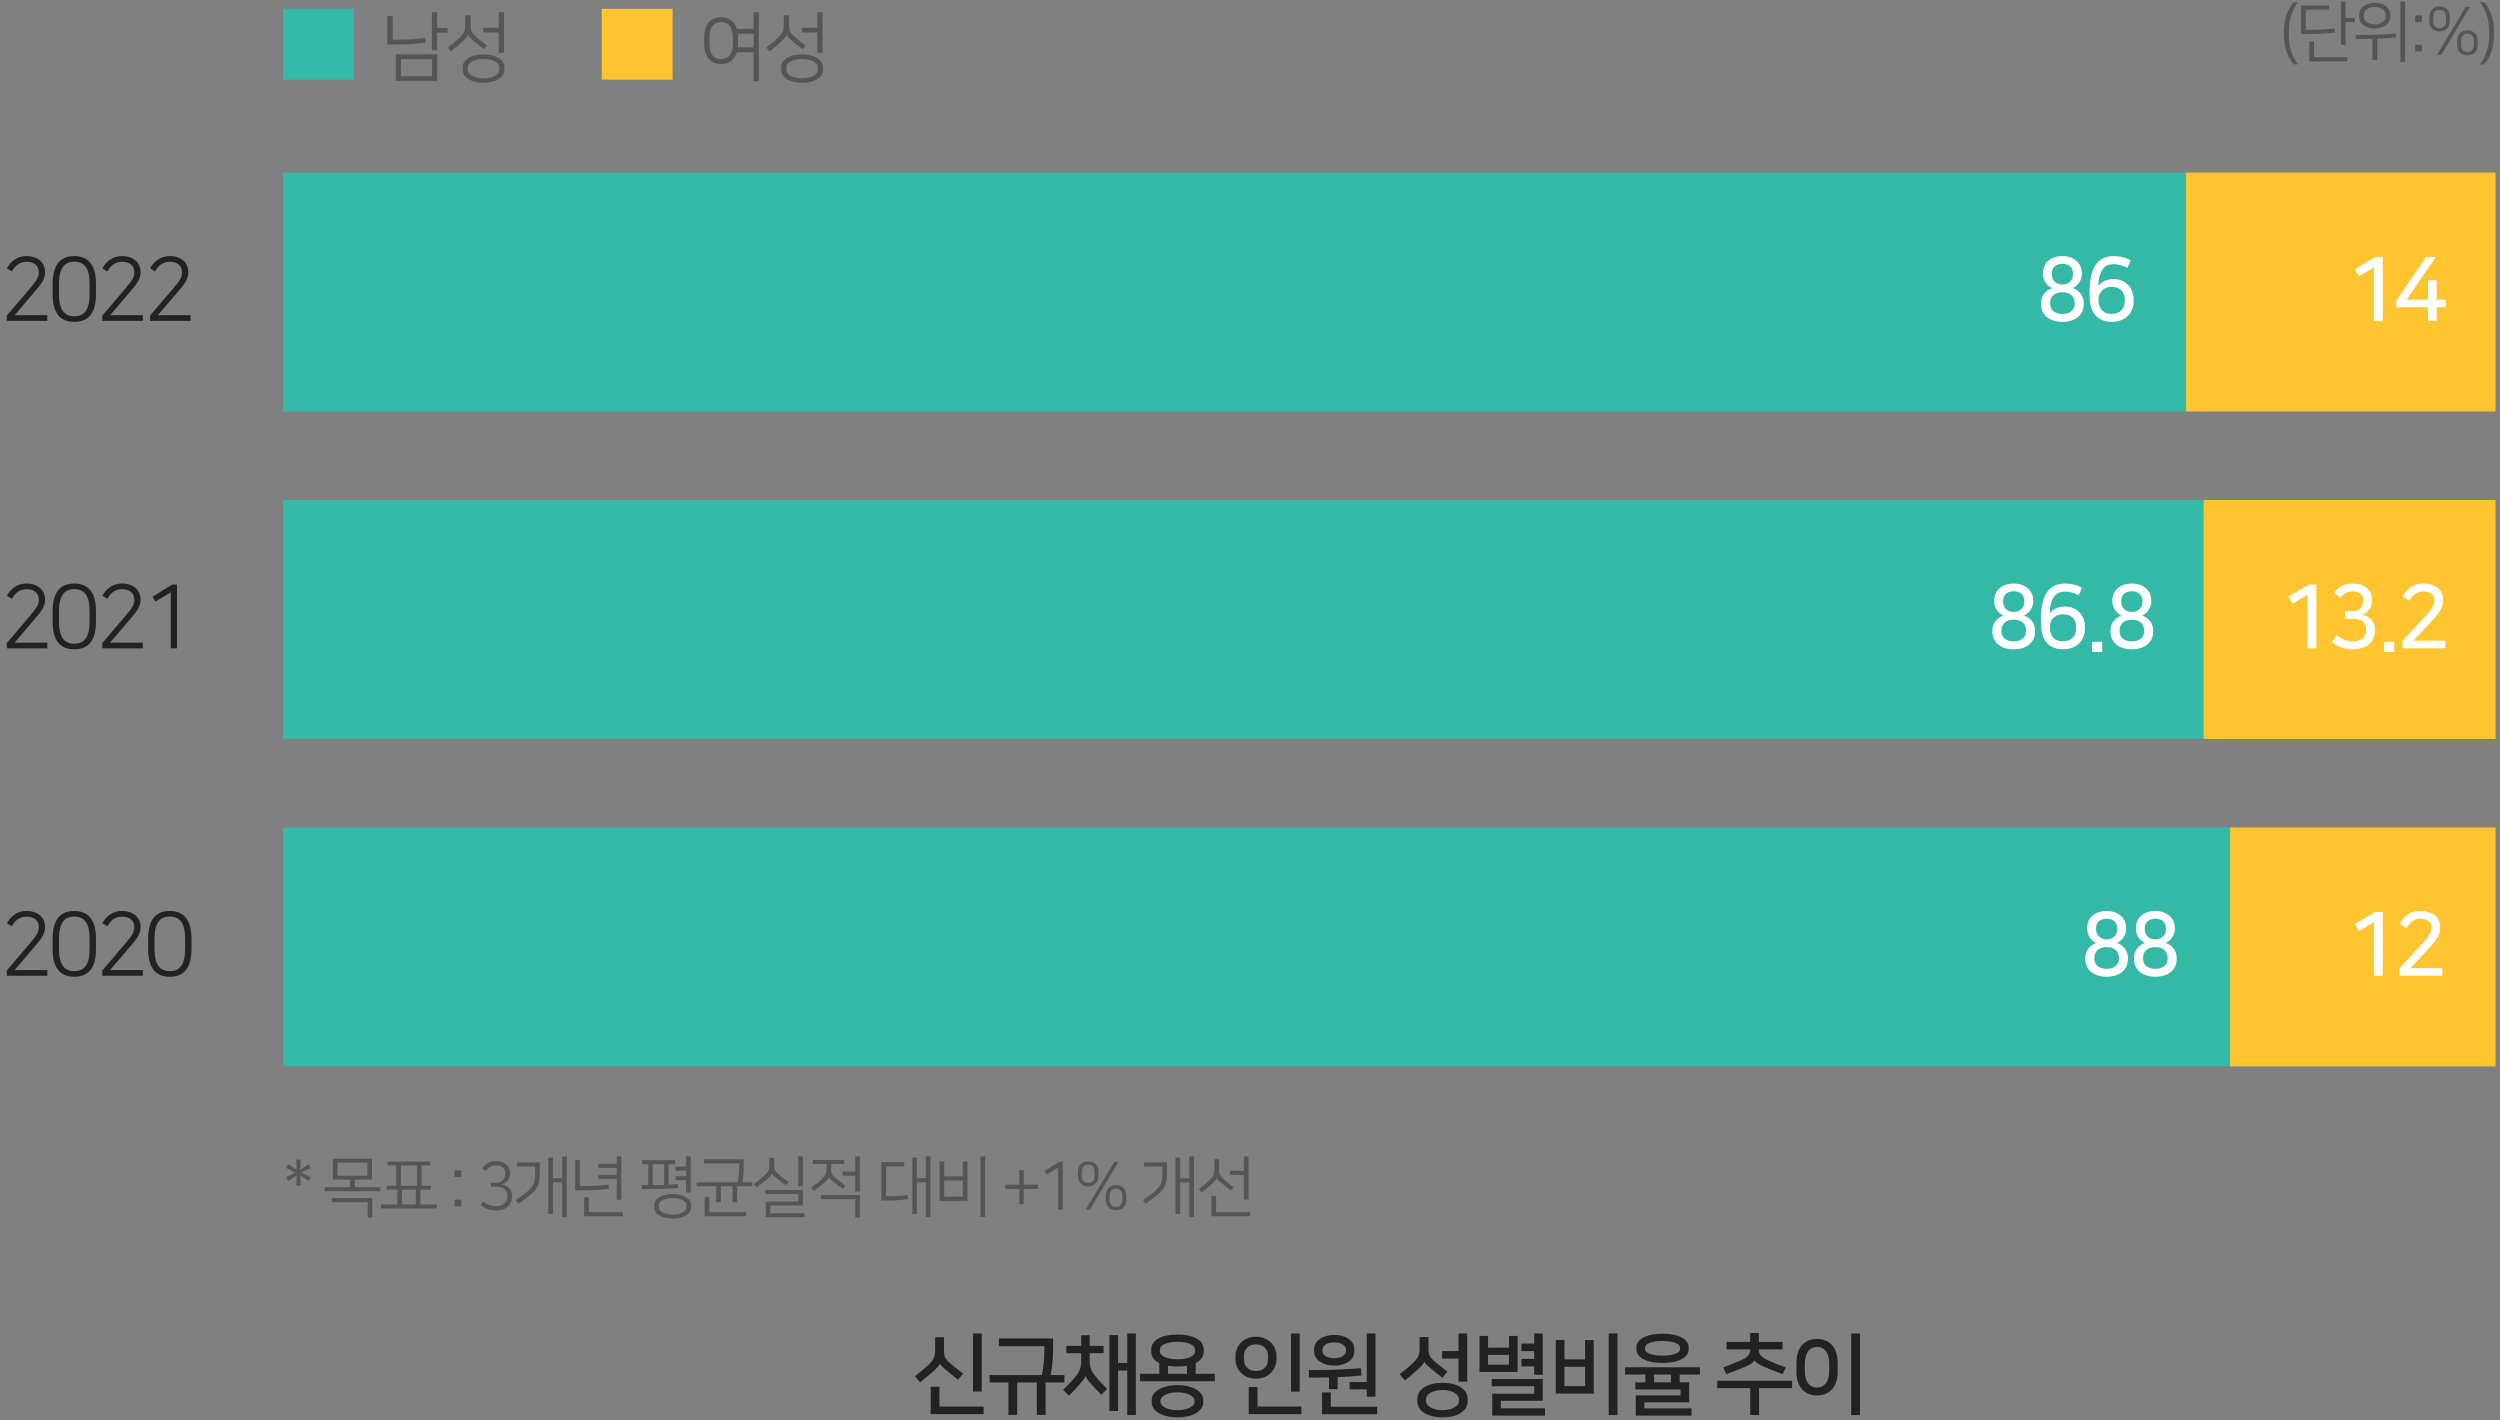 <svg width="565" height="321" viewBox="0 0 565 321" fill="none" xmlns="http://www.w3.org/2000/svg">
<rect x="0" y="0" width="565" height="321" fill="#808080" stroke="none"/>
<path d="M80 2H64V18H80V2Z" fill="#33B9A5"/>
<path d="M89.451 18.278H98.801V12.277H89.451V18.278ZM90.607 13.348H97.645V17.207H90.607V13.348ZM87.53 3.624V10.067C92.171 10.067 93.514 9.999 96.2 9.642L96.064 8.571C93.48 8.911 92.035 8.979 88.737 8.979V3.624H87.53ZM98.801 2.774H97.611V11.359H98.801V7.381H101.181V6.327H98.801V2.774ZM109.276 12.294C106.726 12.294 104.567 13.331 104.567 15.167V15.83C104.567 17.615 106.726 18.72 109.276 18.72C111.826 18.72 113.985 17.615 113.985 15.83V15.167C113.985 13.382 111.826 12.294 109.276 12.294ZM109.276 17.7C107.457 17.7 105.723 17.003 105.723 15.796V15.218C105.723 14.011 107.457 13.314 109.276 13.314C111.095 13.314 112.829 14.011 112.829 15.218V15.796C112.829 17.003 111.095 17.7 109.276 17.7ZM105.808 7.942C105.893 8.214 106.352 8.673 107.134 9.336C107.712 9.829 108.46 10.441 109.361 11.121L110.075 10.288C109.327 9.744 108.426 9.03 107.593 8.299C106.454 7.279 106.352 6.871 106.352 5.613V3.471H105.128V5.647C105.128 6.922 105.009 7.364 103.938 8.435C103.173 9.2 102.102 10.084 101.184 10.764L101.932 11.631C102.867 10.883 103.87 10.033 104.465 9.472C105.213 8.758 105.74 8.231 105.791 7.942H105.808ZM109.208 6.276V7.33H112.71V11.937H113.9V2.774H112.71V6.276H109.208Z" fill="#555555"/>
<path d="M152 2H136V18H152V2Z" fill="#FFC531"/>
<path d="M171.481 2.774H170.308V6.531H166.551C166.041 4.848 164.783 3.879 162.981 3.879C160.584 3.879 159.156 5.545 159.156 8.367V9.965C159.156 12.804 160.584 14.47 162.981 14.47C164.8 14.47 166.058 13.518 166.551 11.801H170.308V18.329H171.481V2.774ZM165.633 9.761C165.633 12.345 164.579 13.365 162.981 13.365C161.383 13.365 160.329 12.345 160.329 9.761V8.588C160.329 6.004 161.383 5.001 162.981 5.001C164.579 5.001 165.633 6.004 165.633 8.588V9.761ZM166.806 8.384C166.806 8.129 166.789 7.874 166.772 7.619H170.308V10.713H166.772C166.789 10.475 166.806 10.22 166.806 9.965V8.384ZM181.276 12.294C178.726 12.294 176.567 13.331 176.567 15.167V15.83C176.567 17.615 178.726 18.72 181.276 18.72C183.826 18.72 185.985 17.615 185.985 15.83V15.167C185.985 13.382 183.826 12.294 181.276 12.294ZM181.276 17.7C179.457 17.7 177.723 17.003 177.723 15.796V15.218C177.723 14.011 179.457 13.314 181.276 13.314C183.095 13.314 184.829 14.011 184.829 15.218V15.796C184.829 17.003 183.095 17.7 181.276 17.7ZM177.808 7.942C177.893 8.214 178.352 8.673 179.134 9.336C179.712 9.829 180.46 10.441 181.361 11.121L182.075 10.288C181.327 9.744 180.426 9.03 179.593 8.299C178.454 7.279 178.352 6.871 178.352 5.613V3.471H177.128V5.647C177.128 6.922 177.009 7.364 175.938 8.435C175.173 9.2 174.102 10.084 173.184 10.764L173.932 11.631C174.867 10.883 175.87 10.033 176.465 9.472C177.213 8.758 177.74 8.231 177.791 7.942H177.808ZM181.208 6.276V7.33H184.71V11.937H185.9V2.774H184.71V6.276H181.208Z" fill="#555555"/>
<path d="M494 39H64V93H494V39Z" fill="#33B9A5"/>
<path d="M564 39H494V93H564V39Z" fill="#FFC531"/>
<path d="M463.7 61.8C463.7 60.44 464.68 59.62 466.1 59.62C467.54 59.62 468.5 60.44 468.5 61.8V62.02C468.5 63.44 467.46 64.3 466.1 64.3C464.76 64.3 463.7 63.44 463.7 62.02V61.8ZM463.32 68.46C463.32 66.86 464.56 66.04 466.12 66.04C467.7 66.04 468.88 66.9 468.88 68.46V68.68C468.88 70.04 467.84 70.96 466.12 70.96C464.4 70.96 463.32 70.04 463.32 68.68V68.46ZM461.28 68.78C461.28 71.08 463.08 72.74 466.1 72.74C469.12 72.74 470.92 71.08 470.92 68.78V68.44C470.92 66.86 469.84 65.54 468.44 65.12C469.84 64.4 470.5 63.16 470.5 61.94V61.66C470.5 59.6 468.88 57.88 466.1 57.88C463.28 57.88 461.7 59.6 461.7 61.66V61.94C461.7 63.16 462.38 64.46 463.76 65.12C462.38 65.54 461.28 66.86 461.28 68.44V68.78ZM481.527 58.86C480.447 58.2 479.087 57.88 477.787 57.88C474.547 57.88 472.247 59.74 472.247 66.06V66.8C472.247 70.66 474.027 72.74 477.267 72.74C480.207 72.74 482.187 70.86 482.187 68.1V67.66C482.187 64.84 480.207 63.06 477.647 63.06C476.047 63.06 474.687 63.86 474.207 64.7C474.347 60.9 475.707 59.7 477.667 59.7C478.807 59.7 479.867 60.02 480.767 60.54L481.527 58.86ZM474.267 67.62C474.267 66.04 475.487 64.82 477.247 64.82C479.007 64.82 480.207 65.82 480.207 67.74V68C480.207 69.88 479.047 70.94 477.187 70.94C475.387 70.94 474.267 69.76 474.267 67.9V67.62Z" fill="white"/>
<path d="M538.5 72.52V58.1H536.84L532.2 60.82L533.14 62.42L536.52 60.42V72.52H538.5ZM548.747 63.32V67.74H543.867L550.507 58.1H548.327L541.547 67.94V69.42H548.747V72.52H550.707V69.42H552.747V67.74H550.707V63.32H548.747Z" fill="white"/>
<path d="M504 187H64V241H504V187Z" fill="#33B9A5"/>
<path d="M564 187H504V241H564V187Z" fill="#FFC531"/>
<path d="M473.7 209.8C473.7 208.44 474.68 207.62 476.1 207.62C477.54 207.62 478.5 208.44 478.5 209.8V210.02C478.5 211.44 477.46 212.3 476.1 212.3C474.76 212.3 473.7 211.44 473.7 210.02V209.8ZM473.32 216.46C473.32 214.86 474.56 214.04 476.12 214.04C477.7 214.04 478.88 214.9 478.88 216.46V216.68C478.88 218.04 477.84 218.96 476.12 218.96C474.4 218.96 473.32 218.04 473.32 216.68V216.46ZM471.28 216.78C471.28 219.08 473.08 220.74 476.1 220.74C479.12 220.74 480.92 219.08 480.92 216.78V216.44C480.92 214.86 479.84 213.54 478.44 213.12C479.84 212.4 480.5 211.16 480.5 209.94V209.66C480.5 207.6 478.88 205.88 476.1 205.88C473.28 205.88 471.7 207.6 471.7 209.66V209.94C471.7 211.16 472.38 212.46 473.76 213.12C472.38 213.54 471.28 214.86 471.28 216.44V216.78ZM484.707 209.8C484.707 208.44 485.687 207.62 487.107 207.62C488.547 207.62 489.507 208.44 489.507 209.8V210.02C489.507 211.44 488.467 212.3 487.107 212.3C485.767 212.3 484.707 211.44 484.707 210.02V209.8ZM484.327 216.46C484.327 214.86 485.567 214.04 487.127 214.04C488.707 214.04 489.887 214.9 489.887 216.46V216.68C489.887 218.04 488.847 218.96 487.127 218.96C485.407 218.96 484.327 218.04 484.327 216.68V216.46ZM482.287 216.78C482.287 219.08 484.087 220.74 487.107 220.74C490.127 220.74 491.927 219.08 491.927 216.78V216.44C491.927 214.86 490.847 213.54 489.447 213.12C490.847 212.4 491.507 211.16 491.507 209.94V209.66C491.507 207.6 489.887 205.88 487.107 205.88C484.287 205.88 482.707 207.6 482.707 209.66V209.94C482.707 211.16 483.387 212.46 484.767 213.12C483.387 213.54 482.287 214.86 482.287 216.44V216.78Z" fill="white"/>
<path d="M538.5 220.52V206.1H536.84L532.2 208.82L533.14 210.42L536.52 208.42V220.52H538.5ZM542.287 218.86V220.52H551.967V218.8H544.727L549.227 214C550.527 212.62 551.447 211.26 551.447 209.7V209.5C551.447 207.4 549.867 205.88 546.947 205.88C544.287 205.88 543.007 207.54 542.327 208.78L543.847 209.76C544.787 208.08 545.927 207.66 546.987 207.66C548.487 207.66 549.467 208.36 549.467 209.5V209.66C549.467 210.42 549.307 211.22 547.667 213.02L542.287 218.86Z" fill="white"/>
<path d="M498 113H64V167H498V113Z" fill="#33B9A5"/>
<path d="M564 113H498V167H564V113Z" fill="#FFC531"/>
<path d="M452.7 135.8C452.7 134.44 453.68 133.62 455.1 133.62C456.54 133.62 457.5 134.44 457.5 135.8V136.02C457.5 137.44 456.46 138.3 455.1 138.3C453.76 138.3 452.7 137.44 452.7 136.02V135.8ZM452.32 142.46C452.32 140.86 453.56 140.04 455.12 140.04C456.7 140.04 457.88 140.9 457.88 142.46V142.68C457.88 144.04 456.84 144.96 455.12 144.96C453.4 144.96 452.32 144.04 452.32 142.68V142.46ZM450.28 142.78C450.28 145.08 452.08 146.74 455.1 146.74C458.12 146.74 459.92 145.08 459.92 142.78V142.44C459.92 140.86 458.84 139.54 457.44 139.12C458.84 138.4 459.5 137.16 459.5 135.94V135.66C459.5 133.6 457.88 131.88 455.1 131.88C452.28 131.88 450.7 133.6 450.7 135.66V135.94C450.7 137.16 451.38 138.46 452.76 139.12C451.38 139.54 450.28 140.86 450.28 142.44V142.78ZM470.527 132.86C469.447 132.2 468.087 131.88 466.787 131.88C463.547 131.88 461.247 133.74 461.247 140.06V140.8C461.247 144.66 463.027 146.74 466.267 146.74C469.207 146.74 471.187 144.86 471.187 142.1V141.66C471.187 138.84 469.207 137.06 466.647 137.06C465.047 137.06 463.687 137.86 463.207 138.7C463.347 134.9 464.707 133.7 466.667 133.7C467.807 133.7 468.867 134.02 469.767 134.54L470.527 132.86ZM463.267 141.62C463.267 140.04 464.487 138.82 466.247 138.82C468.007 138.82 469.207 139.82 469.207 141.74V142C469.207 143.88 468.047 144.94 466.187 144.94C464.387 144.94 463.267 143.76 463.267 141.9V141.62ZM472.814 147.34H475.094V145.04H472.814V147.34ZM479.393 135.8C479.393 134.44 480.373 133.62 481.793 133.62C483.233 133.62 484.193 134.44 484.193 135.8V136.02C484.193 137.44 483.153 138.3 481.793 138.3C480.453 138.3 479.393 137.44 479.393 136.02V135.8ZM479.013 142.46C479.013 140.86 480.253 140.04 481.813 140.04C483.393 140.04 484.573 140.9 484.573 142.46V142.68C484.573 144.04 483.533 144.96 481.813 144.96C480.093 144.96 479.013 144.04 479.013 142.68V142.46ZM476.973 142.78C476.973 145.08 478.773 146.74 481.793 146.74C484.813 146.74 486.613 145.08 486.613 142.78V142.44C486.613 140.86 485.533 139.54 484.133 139.12C485.533 138.4 486.193 137.16 486.193 135.94V135.66C486.193 133.6 484.573 131.88 481.793 131.88C478.973 131.88 477.393 133.6 477.393 135.66V135.94C477.393 137.16 478.073 138.46 479.453 139.12C478.073 139.54 476.973 140.86 476.973 142.44V142.78Z" fill="white"/>
<path d="M523.5 146.52V132.1H521.84L517.2 134.82L518.14 136.42L521.52 134.42V146.52H523.5ZM528.927 135.08C529.707 134.06 530.547 133.64 531.727 133.64C533.027 133.64 534.107 134.28 534.107 135.54V135.7C534.107 136.94 533.487 138.14 531.687 138.14H529.987V139.86H531.767C533.447 139.86 534.747 140.42 534.747 142.32V142.58C534.747 143.88 533.787 144.94 531.687 144.94C530.447 144.94 529.447 144.58 528.047 143.56L527.067 145.14C528.427 146.22 530.007 146.74 531.687 146.74C535.227 146.74 536.727 144.68 536.727 142.56V142.26C536.727 140.6 535.747 139.28 533.807 138.94C535.587 138.3 536.067 136.82 536.067 135.68V135.48C536.067 133.32 534.367 131.88 531.707 131.88C529.547 131.88 528.347 132.84 527.507 134.04L528.927 135.08ZM538.814 147.34H541.094V145.04H538.814V147.34ZM542.973 144.86V146.52H552.653V144.8H545.413L549.913 140C551.213 138.62 552.133 137.26 552.133 135.7V135.5C552.133 133.4 550.553 131.88 547.633 131.88C544.973 131.88 543.693 133.54 543.013 134.78L544.533 135.76C545.473 134.08 546.613 133.66 547.673 133.66C549.173 133.66 550.153 134.36 550.153 135.5V135.66C550.153 136.42 549.993 137.22 548.353 139.02L542.973 144.86Z" fill="white"/>
<path d="M1.54 219.32V220.52H10.7V219.24H3.3L7.78 213.98C9.02 212.54 10.18 211.24 10.18 209.68V209.48C10.18 207.32 8.54 205.88 5.98 205.88C3.58 205.88 2.24 207.4 1.56 208.64L2.68 209.34C3.62 207.66 4.76 207.16 6.02 207.16C7.76 207.16 8.76 208.06 8.76 209.5V209.66C8.76 210.42 8.5 211.16 6.92 213.02L1.54 219.32ZM21.692 212.18C21.692 208.14 20.172 205.88 16.772 205.88C13.412 205.88 11.892 208.14 11.892 212.18V214.42C11.892 218.46 13.352 220.74 16.772 220.74C20.232 220.74 21.692 218.5 21.692 214.42V212.18ZM20.252 214.44C20.252 218.04 19.072 219.48 16.772 219.48C14.552 219.48 13.332 218.02 13.332 214.44V212.16C13.332 208.62 14.552 207.14 16.772 207.14C19.072 207.14 20.252 208.6 20.252 212.16V214.44ZM23.124 219.32V220.52H32.284V219.24H24.884L29.364 213.98C30.604 212.54 31.764 211.24 31.764 209.68V209.48C31.764 207.32 30.124 205.88 27.564 205.88C25.164 205.88 23.824 207.4 23.144 208.64L24.264 209.34C25.204 207.66 26.344 207.16 27.604 207.16C29.344 207.16 30.344 208.06 30.344 209.5V209.66C30.344 210.42 30.084 211.16 28.504 213.02L23.124 219.32ZM43.277 212.18C43.277 208.14 41.757 205.88 38.357 205.88C34.997 205.88 33.477 208.14 33.477 212.18V214.42C33.477 218.46 34.937 220.74 38.357 220.74C41.817 220.74 43.277 218.5 43.277 214.42V212.18ZM41.837 214.44C41.837 218.04 40.657 219.48 38.357 219.48C36.137 219.48 34.917 218.02 34.917 214.44V212.16C34.917 208.62 36.137 207.14 38.357 207.14C40.657 207.14 41.837 208.6 41.837 212.16V214.44Z" fill="#222222"/>
<path d="M1.54 145.32V146.52H10.7V145.24H3.3L7.78 139.98C9.02 138.54 10.18 137.24 10.18 135.68V135.48C10.18 133.32 8.54 131.88 5.98 131.88C3.58 131.88 2.24 133.4 1.56 134.64L2.68 135.34C3.62 133.66 4.76 133.16 6.02 133.16C7.76 133.16 8.76 134.06 8.76 135.5V135.66C8.76 136.42 8.5 137.16 6.92 139.02L1.54 145.32ZM21.692 138.18C21.692 134.14 20.172 131.88 16.772 131.88C13.412 131.88 11.892 134.14 11.892 138.18V140.42C11.892 144.46 13.352 146.74 16.772 146.74C20.232 146.74 21.692 144.5 21.692 140.42V138.18ZM20.252 140.44C20.252 144.04 19.072 145.48 16.772 145.48C14.552 145.48 13.332 144.02 13.332 140.44V138.16C13.332 134.62 14.552 133.14 16.772 133.14C19.072 133.14 20.252 134.6 20.252 138.16V140.44ZM23.124 145.32V146.52H32.284V145.24H24.884L29.364 139.98C30.604 138.54 31.764 137.24 31.764 135.68V135.48C31.764 133.32 30.124 131.88 27.564 131.88C25.164 131.88 23.824 133.4 23.144 134.64L24.264 135.34C25.204 133.66 26.344 133.16 27.604 133.16C29.344 133.16 30.344 134.06 30.344 135.5V135.66C30.344 136.42 30.084 137.16 28.504 139.02L23.124 145.32ZM39.997 146.52V132.1H38.937L34.477 134.86L35.117 135.98L38.597 133.86V146.52H39.997Z" fill="#222222"/>
<path d="M1.54 71.32V72.52H10.7V71.24H3.3L7.78 65.98C9.02 64.54 10.18 63.24 10.18 61.68V61.48C10.18 59.32 8.54 57.88 5.98 57.88C3.58 57.88 2.24 59.4 1.56 60.64L2.68 61.34C3.62 59.66 4.76 59.16 6.02 59.16C7.76 59.16 8.76 60.06 8.76 61.5V61.66C8.76 62.42 8.5 63.16 6.92 65.02L1.54 71.32ZM21.692 64.18C21.692 60.14 20.172 57.88 16.772 57.88C13.412 57.88 11.892 60.14 11.892 64.18V66.42C11.892 70.46 13.352 72.74 16.772 72.74C20.232 72.74 21.692 70.5 21.692 66.42V64.18ZM20.252 66.44C20.252 70.04 19.072 71.48 16.772 71.48C14.552 71.48 13.332 70.02 13.332 66.44V64.16C13.332 60.62 14.552 59.14 16.772 59.14C19.072 59.14 20.252 60.6 20.252 64.16V66.44ZM23.124 71.32V72.52H32.284V71.24H24.884L29.364 65.98C30.604 64.54 31.764 63.24 31.764 61.68V61.48C31.764 59.32 30.124 57.88 27.564 57.88C25.164 57.88 23.824 59.4 23.144 60.64L24.264 61.34C25.204 59.66 26.344 59.16 27.604 59.16C29.344 59.16 30.344 60.06 30.344 61.5V61.66C30.344 62.42 30.084 63.16 28.504 65.02L23.124 71.32ZM33.917 71.32V72.52H43.077V71.24H35.677L40.157 65.98C41.397 64.54 42.557 63.24 42.557 61.68V61.48C42.557 59.32 40.917 57.88 38.357 57.88C35.957 57.88 34.617 59.4 33.937 60.64L35.057 61.34C35.997 59.66 37.137 59.16 38.397 59.16C40.137 59.16 41.137 60.06 41.137 61.5V61.66C41.137 62.42 40.877 63.16 39.297 65.02L33.917 71.32Z" fill="#222222"/>
<path d="M517.265 7.14C517.265 4.74 517.85 2.49 519.32 0.51H518.36C516.875 2.28 516.155 4.545 516.155 7.215V7.815C516.155 10.485 516.875 12.78 518.36 14.55H519.32C517.775 12.435 517.265 10.17 517.265 7.89V7.14ZM520.062 7.68C524.262 7.68 525.462 7.635 527.697 7.365L527.577 6.435C525.432 6.69 524.142 6.735 521.127 6.735V2.175H526.347V1.23H520.062V7.68ZM530.112 0.33H529.062V10.14H530.112V4.995H532.212V4.065H530.112V0.33ZM522.972 9.36H521.907V13.875H530.532V12.93H522.972V9.36ZM536.684 6.45C538.619 6.45 540.179 5.385 540.179 3.855V3.225C540.179 1.695 538.619 0.63 536.684 0.63C534.749 0.63 533.189 1.695 533.189 3.225V3.855C533.189 5.385 534.749 6.45 536.684 6.45ZM536.684 1.575C538.019 1.575 539.159 2.28 539.159 3.3V3.78C539.159 4.8 538.019 5.505 536.684 5.505C535.349 5.505 534.209 4.8 534.209 3.78V3.3C534.209 2.28 535.349 1.575 536.684 1.575ZM543.554 0.33H542.489V14.04H543.554V0.33ZM541.439 7.56C539.429 7.785 536.699 7.89 532.364 7.89V8.82C533.864 8.82 535.094 8.805 536.174 8.79V13.605H537.254V8.745C538.904 8.685 540.164 8.61 541.529 8.475L541.439 7.56ZM545.837 11.625H547.352V10.125H545.837V11.625ZM545.837 4.995H547.352V3.495H545.837V4.995ZM551.742 12.375L558.192 1.575H557.247L550.782 12.375H551.742ZM557.637 6.855C556.182 6.855 555.312 7.77 555.312 9.345V10.02C555.312 11.595 556.182 12.51 557.637 12.51C559.092 12.51 559.962 11.595 559.962 10.02V9.345C559.962 7.77 559.092 6.855 557.637 6.855ZM557.637 11.745C556.767 11.745 556.182 11.25 556.182 9.99V9.375C556.182 8.13 556.767 7.62 557.637 7.62C558.507 7.62 559.092 8.13 559.092 9.375V9.99C559.092 11.25 558.507 11.745 557.637 11.745ZM551.352 1.455C549.897 1.455 549.027 2.37 549.027 3.945V4.62C549.027 6.195 549.897 7.11 551.352 7.11C552.807 7.11 553.677 6.195 553.677 4.62V3.945C553.677 2.37 552.807 1.455 551.352 1.455ZM551.352 6.345C550.482 6.345 549.897 5.85 549.897 4.59V3.975C549.897 2.73 550.482 2.22 551.352 2.22C552.222 2.22 552.807 2.73 552.807 3.975V4.59C552.807 5.85 552.222 6.345 551.352 6.345ZM562.544 7.89C562.544 10.17 562.034 12.435 560.489 14.55H561.449C562.934 12.78 563.654 10.485 563.654 7.815V7.215C563.654 4.545 562.934 2.28 561.449 0.51H560.489C561.959 2.49 562.544 4.74 562.544 7.14V7.89Z" fill="#555555"/>
<path d="M212.32 313.4H210.34V319.6H222.3V317.88H212.32V313.4ZM221.86 314.48V301.36H219.9V314.48H221.86ZM212.42 308.2C212.54 308.5 212.96 308.92 213.56 309.42C214.52 310.22 215.5 311.04 216.52 311.82L217.68 310.44C216.5 309.58 215.32 308.64 214.38 307.78C213.42 306.9 213.34 306.24 213.34 305V302.22H211.34V305.08C211.34 306.48 211.06 307.24 210.04 308.26C209.34 308.96 208.06 310.04 206.78 311.02L207.96 312.42C209.02 311.58 210.24 310.56 211.06 309.8C211.68 309.24 212.3 308.54 212.4 308.2H212.42ZM229.883 319.76V312.44H234.323V319.76H236.303V312.44H240.563V310.76H237.443C237.823 308.78 238.003 306.76 238.003 304.86V302.5H225.763V304.24H236.023V305.32C236.023 307.08 235.863 308.82 235.463 310.76H223.643V312.44H227.903V319.76H229.883ZM256.706 301.36H254.766V308.02H252.666V301.74H250.726V318.9H252.666V309.74H254.766V319.8H256.706V301.36ZM245.346 310.98C245.486 311.38 245.786 311.82 246.186 312.3C246.986 313.26 247.826 314.14 248.886 315.2L250.226 313.88C249.046 312.74 248.166 311.8 247.326 310.72C246.526 309.68 246.266 308.74 246.266 307.6V305.82H249.406V304.16H246.266V301.76H244.346V304.16H241.006V305.82H244.346V307.6C244.346 308.74 244.146 309.72 243.346 310.76C242.486 311.88 241.446 312.96 240.246 314.1L241.586 315.44C242.646 314.36 243.666 313.26 244.466 312.3C244.866 311.82 245.186 311.38 245.326 310.98H245.346ZM266.109 301.6C262.609 301.6 260.189 302.84 260.189 304.94V305.5C260.189 306.62 260.849 307.48 262.009 308.06V310.48H257.649V312.16H274.569V310.48H270.229V308.04C271.369 307.48 272.029 306.6 272.029 305.5V304.94C272.029 302.84 269.609 301.6 266.109 301.6ZM266.109 320.32C269.909 320.32 271.929 318.64 271.929 317.02V316.34C271.929 314.72 269.909 313.04 266.109 313.04C262.309 313.04 260.289 314.72 260.289 316.34V317.02C260.289 318.66 262.309 320.32 266.109 320.32ZM266.109 307.2C263.789 307.2 262.129 306.48 262.129 305.42V305.02C262.129 303.96 263.789 303.24 266.109 303.24C268.429 303.24 270.089 303.96 270.089 305.02V305.42C270.089 306.48 268.429 307.2 266.109 307.2ZM266.109 314.66C268.509 314.66 269.969 315.64 269.969 316.5V316.86C269.969 317.72 268.509 318.7 266.109 318.7C263.709 318.7 262.249 317.72 262.249 316.86V316.5C262.249 315.64 263.709 314.66 266.109 314.66ZM266.109 308.84C266.889 308.84 267.609 308.78 268.269 308.66V310.48H263.969V308.68C264.609 308.8 265.329 308.84 266.109 308.84ZM284.193 313.48H282.213V319.6H294.113V317.88H284.193V313.48ZM293.733 314.52V301.36H291.773V314.52H293.733ZM286.573 307.28C286.573 308.5 285.773 309.86 283.853 309.86C281.953 309.86 281.133 308.5 281.133 307.28V306.4C281.133 305.18 281.933 303.82 283.853 303.82C285.773 303.82 286.573 305.18 286.573 306.4V307.28ZM279.233 307.36C279.233 309.18 280.733 311.58 283.853 311.58C286.973 311.58 288.473 309.18 288.473 307.36V306.32C288.473 304.5 286.973 302.1 283.853 302.1C280.733 302.1 279.233 304.5 279.233 306.32V307.36ZM301.536 308.62C304.356 308.62 306.076 307.12 306.076 305.48V304.84C306.076 303.2 304.356 301.7 301.536 301.7C298.716 301.7 296.996 303.2 296.996 304.84V305.48C296.996 307.12 298.716 308.62 301.536 308.62ZM310.856 315.64V301.36H308.896V312.34H304.996V314H308.896V315.64H310.856ZM300.756 314.68H298.776V319.62H311.236V317.92H300.756V314.68ZM302.316 313.94V311.24C304.256 311.16 305.996 311.04 307.696 310.86L307.556 309.2C303.176 309.56 300.216 309.66 295.796 309.64V311.36C297.436 311.36 298.956 311.34 300.356 311.3V313.94H302.316ZM301.536 306.96C299.836 306.96 298.876 306.14 298.876 305.36V304.96C298.876 304.18 299.836 303.38 301.536 303.38C303.236 303.38 304.196 304.18 304.196 304.96V305.36C304.196 306.14 303.236 306.96 301.536 306.96ZM320.339 316.82C320.339 318.76 322.459 320.32 325.999 320.32C329.539 320.32 331.659 318.76 331.659 316.82V316.02C331.659 314.08 329.539 312.52 325.999 312.52C322.459 312.52 320.339 314.08 320.339 316.02V316.82ZM321.919 307.78C322.039 308.08 322.459 308.52 323.059 309.02C324.019 309.82 324.939 310.58 325.979 311.36L327.139 309.98C325.959 309.12 324.819 308.22 323.879 307.36C322.919 306.48 322.839 305.82 322.839 304.58V302.18H320.839V304.66C320.839 306.06 320.559 306.82 319.539 307.84C318.839 308.54 317.599 309.6 316.319 310.58L317.499 311.98C318.559 311.14 319.739 310.14 320.559 309.38C321.179 308.82 321.799 308.12 321.899 307.78H321.919ZM331.579 312.26V301.36H329.619V305.34H325.919V307.04H329.619V312.26H331.579ZM329.719 316.7C329.719 317.68 328.279 318.7 325.999 318.7C323.719 318.7 322.279 317.68 322.279 316.7V316.14C322.279 315.16 323.719 314.14 325.999 314.14C328.279 314.14 329.719 315.16 329.719 316.14V316.7ZM349.182 319.92V318.28H339.182V316.58H348.662V311.66H337.142V313.3H346.722V314.98H337.242V319.92H349.182ZM342.982 310.06V301.92H341.042V304.58H336.302V301.92H334.362V310.06H342.982ZM348.662 310.7V301.36H346.722V303.66H343.842V305.36H346.722V307.1H343.842V308.8H346.722V310.7H348.662ZM336.302 306.2H341.042V308.42H336.302V306.2ZM365.545 319.8V301.36H363.565V319.8H365.545ZM360.185 314.96V302.86H358.225V307.22H353.565V302.86H351.605V314.96H360.185ZM353.565 308.9H358.225V313.26H353.565V308.9ZM382.288 319.92V318.3H371.628V316.94H381.748V312.4H379.608V310.64H384.188V309H367.268V310.64H371.848V312.4H369.588V314.02H379.808V315.36H369.688V319.92H382.288ZM375.728 301.42C372.068 301.42 369.828 302.66 369.828 304.5V304.94C369.828 306.78 372.068 308.02 375.728 308.02C379.388 308.02 381.628 306.78 381.628 304.94V304.5C381.628 302.66 379.388 301.42 375.728 301.42ZM375.728 306.38C373.208 306.38 371.768 305.72 371.768 304.88V304.56C371.768 303.72 373.208 303.06 375.728 303.06C378.248 303.06 379.688 303.72 379.688 304.56V304.88C379.688 305.72 378.248 306.38 375.728 306.38ZM373.828 310.64H377.628V312.4H373.828V310.64ZM395.531 304.96V305.1C395.531 305.86 395.191 306.64 393.651 307.34C392.351 307.94 390.971 308.48 389.451 309.02L390.151 310.56C391.851 309.96 393.211 309.42 394.291 308.94C395.611 308.36 396.211 307.98 396.511 307.48H396.531C396.831 307.94 397.431 308.34 398.751 308.92C399.831 309.4 401.191 309.96 402.891 310.56L403.551 309.02C402.051 308.5 400.691 307.96 399.371 307.34C397.811 306.6 397.511 305.92 397.511 305.1V304.96H402.851V303.28H397.511V301.26H395.531V303.28H390.211V304.96H395.531ZM397.551 319.8V313.72H405.011V312.04H388.091V313.72H395.551V319.8H397.551ZM420.354 319.8V301.36H418.374V319.8H420.354ZM410.654 302.6C407.954 302.6 405.994 304.42 405.994 307.96V310.04C405.994 313.56 407.954 315.38 410.654 315.38C413.354 315.38 415.314 313.56 415.314 310.04V307.96C415.314 304.44 413.354 302.6 410.654 302.6ZM410.654 313.6C409.214 313.6 407.894 312.58 407.894 309.76V308.24C407.894 305.42 409.214 304.4 410.654 304.4C412.074 304.4 413.414 305.42 413.414 308.24V309.76C413.414 312.58 412.094 313.6 410.654 313.6Z" fill="#222222"/>
<path d="M67.06 265.635L66.955 267.915H67.945L67.84 265.635L69.76 266.88L70.21 266.025L68.08 264.99L70.21 263.97L69.76 263.115L67.84 264.36L67.945 262.065H66.955L67.045 264.36L65.14 263.115L64.675 263.97L66.805 264.99L64.675 266.025L65.14 266.88L67.06 265.635ZM75.25 261.855V266.61H79.135V268.305H73.36V269.205H85.96V268.305H80.185V266.61H84.07V261.855H75.25ZM76.285 262.755H83.035V265.71H76.285V262.755ZM74.965 271.695H83.095V275.145H84.145V270.78H74.965V271.695ZM86.112 272.19V273.105H98.712V272.19H95.022V268.86H97.392V267.975H95.277V263.4H97.257V262.515H87.567V263.4H89.547V267.975H87.432V268.86H89.802V272.19H86.112ZM90.597 263.4H94.227V267.975H90.597V263.4ZM90.852 268.86H93.972V272.19H90.852V268.86ZM102.719 272.625H104.234V271.125H102.719V272.625ZM102.719 265.995H104.234V264.495H102.719V265.995ZM109.795 264.63C110.41 263.655 111.25 263.37 112.105 263.37C113.41 263.37 114.22 264.045 114.22 265.125V265.245C114.22 266.175 113.56 267.3 112.21 267.3H110.95V268.2H112.165C113.2 268.2 114.67 268.62 114.67 270.255V270.45C114.67 271.455 113.965 272.595 112.075 272.595C111.085 272.595 110.185 272.28 109.135 271.515L108.61 272.355C109.63 273.165 110.815 273.555 112.075 273.555C114.73 273.555 115.705 271.98 115.705 270.435V270.21C115.705 268.95 114.91 267.945 113.425 267.69C114.865 267.195 115.285 266.115 115.285 265.26V265.11C115.285 263.49 114.055 262.41 112.09 262.41C110.44 262.41 109.51 263.22 108.97 264.09L109.795 264.63ZM124.969 261.615H123.919V274.365H124.969V267.225H127.039V275.04H128.089V261.33H127.039V266.28H124.969V261.615ZM117.154 272.025C121.384 269.145 121.984 268.2 121.984 265.2V262.695H116.824V263.64H120.949V265.14C120.949 267.78 120.604 268.47 116.569 271.2L117.154 272.025ZM135.246 263.04V263.955H139.386V265.53H135.246V266.445H139.386V271.14H140.421V261.33H139.386V263.04H135.246ZM129.996 262.125V269.025C134.091 269.025 135.276 268.965 137.646 268.65L137.526 267.705C135.246 268.005 133.971 268.065 131.061 268.065V262.125H129.996ZM133.071 270.585H132.006V274.875H140.766V273.945H133.071V270.585ZM152.019 269.85C149.769 269.85 147.864 270.735 147.864 272.34V272.91C147.864 274.485 149.769 275.4 152.019 275.4C154.269 275.4 156.174 274.485 156.174 272.91V272.34C156.174 270.765 154.269 269.85 152.019 269.85ZM153.219 267.585C152.529 267.66 151.824 267.705 151.104 267.75V263.1H152.619V262.2H145.134V263.1H146.499V267.825H145.044V268.725C147.879 268.725 150.804 268.725 153.309 268.47L153.219 267.585ZM152.019 274.5C150.414 274.5 148.884 273.915 148.884 272.85V272.4C148.884 271.335 150.414 270.75 152.019 270.75C153.624 270.75 155.154 271.335 155.154 272.4V272.85C155.154 273.915 153.624 274.5 152.019 274.5ZM152.679 263.67V264.57H155.064V265.815H152.679V266.715H155.064V269.535H156.099V261.33H155.064V263.67H152.679ZM147.519 267.825V263.1H150.084V267.78C149.259 267.81 148.404 267.825 147.519 267.825ZM157.436 267.195V268.095H161.876V271.71H162.911V268.095H165.566V271.71H166.601V268.095H170.036V267.195H167.756C167.966 266.1 168.086 264.915 168.086 263.91V262.005H159.101V262.935H167.036V263.85C167.036 264.84 166.931 266.025 166.661 267.195H157.436ZM160.316 270.495H159.251V274.875H168.581V273.945H160.316V270.495ZM172.993 268.92V269.835H180.418V271.56H173.068V275.085H181.813V274.185H174.103V272.445H181.453V268.92H172.993ZM181.453 261.33H180.403V268.11H181.453V261.33ZM174.478 265.245C174.568 265.5 175.123 265.98 175.828 266.535C176.263 266.88 176.938 267.39 177.643 267.885L178.243 267.12C177.448 266.595 176.593 265.95 176.038 265.485C175.093 264.69 174.958 264.345 174.958 263.25V261.675H173.878V263.295C173.878 264.39 173.638 264.9 172.768 265.695C172.153 266.25 171.268 266.955 170.338 267.6L170.968 268.365C171.988 267.63 172.828 266.94 173.353 266.475C174.013 265.905 174.388 265.485 174.463 265.245H174.478ZM187.366 266.115C187.426 266.31 188.011 266.82 188.716 267.39C189.166 267.75 189.871 268.275 190.486 268.695L191.101 267.96C190.246 267.39 189.406 266.76 188.926 266.355C187.951 265.515 187.846 265.11 187.846 264.225V263.07H190.786V262.155H183.691V263.07H186.781V264.27C186.781 265.08 186.616 265.605 185.881 266.325C185.146 267.045 184.186 267.78 183.301 268.41L183.946 269.16C184.636 268.665 185.656 267.855 186.181 267.39C186.811 266.835 187.291 266.34 187.351 266.115H187.366ZM185.521 271.02H193.291V275.145H194.341V270.09H185.521V271.02ZM194.341 261.33H193.291V264.765H190.426V265.695H193.291V269.28H194.341V261.33ZM207.228 261.615H206.178V274.365H207.228V267.21H209.223V275.04H210.273V261.33H209.223V266.265H207.228V261.615ZM199.188 262.635V271.305H200.973C202.488 271.305 203.778 271.23 205.218 270.99L205.098 270.045C203.733 270.285 202.518 270.345 200.883 270.345H200.253V263.595H204.363V262.635H199.188ZM222.65 261.33H221.585V275.04H222.65V261.33ZM218.645 262.455H217.595V265.845H213.395V262.455H212.345V271.41H218.645V262.455ZM213.395 266.79H217.595V270.45H213.395V266.79ZM230.378 264.48V267.735H227.183V268.695H230.378V272.16H231.368V268.695H234.563V267.735H231.368V264.48H230.378ZM240.182 273.39V262.575H239.387L236.042 264.645L236.522 265.485L239.132 263.895V273.39H240.182ZM246.326 273.375L252.776 262.575H251.831L245.366 273.375H246.326ZM252.221 267.855C250.766 267.855 249.896 268.77 249.896 270.345V271.02C249.896 272.595 250.766 273.51 252.221 273.51C253.676 273.51 254.546 272.595 254.546 271.02V270.345C254.546 268.77 253.676 267.855 252.221 267.855ZM252.221 272.745C251.351 272.745 250.766 272.25 250.766 270.99V270.375C250.766 269.13 251.351 268.62 252.221 268.62C253.091 268.62 253.676 269.13 253.676 270.375V270.99C253.676 272.25 253.091 272.745 252.221 272.745ZM245.936 262.455C244.481 262.455 243.611 263.37 243.611 264.945V265.62C243.611 267.195 244.481 268.11 245.936 268.11C247.391 268.11 248.261 267.195 248.261 265.62V264.945C248.261 263.37 247.391 262.455 245.936 262.455ZM245.936 267.345C245.066 267.345 244.481 266.85 244.481 265.59V264.975C244.481 263.73 245.066 263.22 245.936 263.22C246.806 263.22 247.391 263.73 247.391 264.975V265.59C247.391 266.85 246.806 267.345 245.936 267.345ZM266.713 261.615H265.663V274.365H266.713V267.225H268.783V275.04H269.833V261.33H268.783V266.28H266.713V261.615ZM258.898 272.025C263.128 269.145 263.728 268.2 263.728 265.2V262.695H258.568V263.64H262.693V265.14C262.693 267.78 262.348 268.47 258.313 271.2L258.898 272.025ZM275.025 266.25C275.1 266.49 275.505 266.895 276.195 267.48C276.705 267.915 277.365 268.455 278.16 269.055L278.79 268.32C278.13 267.84 277.335 267.21 276.6 266.565C275.595 265.665 275.505 265.305 275.505 264.195V261.975H274.425V264.225C274.425 265.35 274.32 265.74 273.375 266.685C272.7 267.36 271.755 268.14 270.945 268.74L271.605 269.505C272.43 268.845 273.315 268.095 273.84 267.6C274.5 266.97 274.965 266.505 275.01 266.25H275.025ZM282.165 261.33H281.115V264.6H278.025V265.53H281.115V271.11H282.165V261.33ZM274.845 270.3H273.78V274.875H282.51V273.945H274.845V270.3Z" fill="#555555"/>
</svg>
